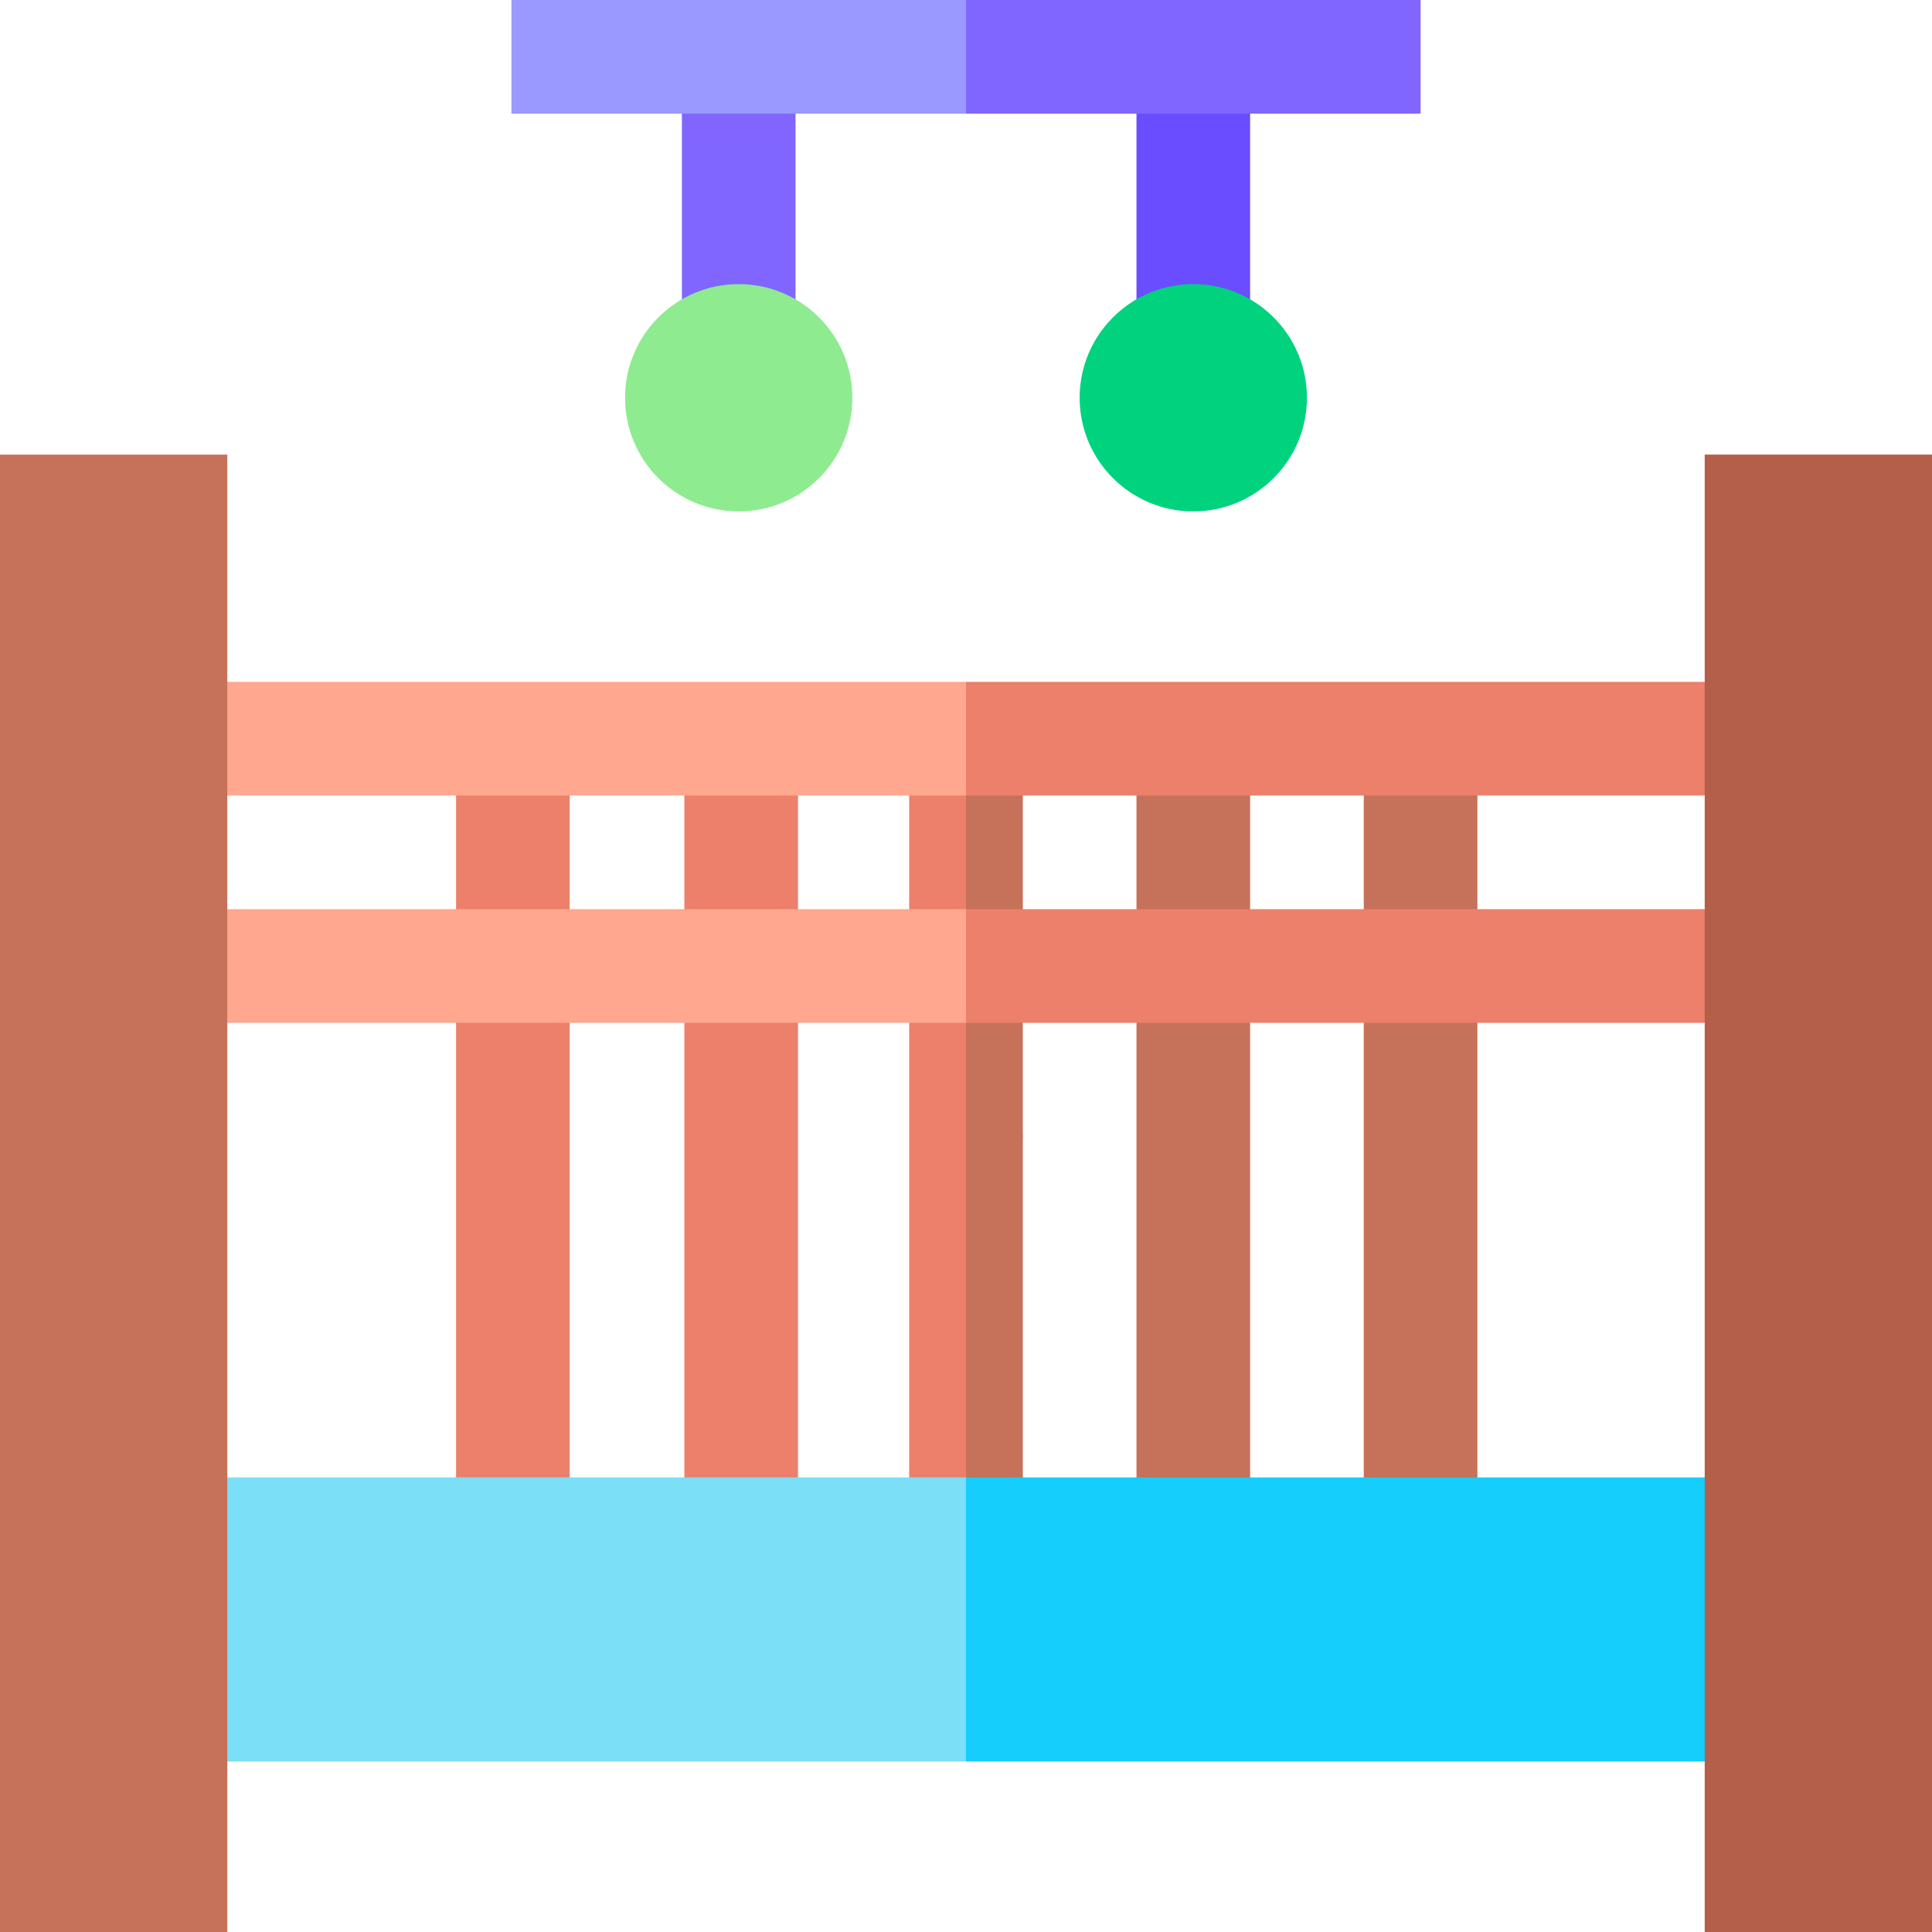 <svg id="Layer_1" enable-background="new 0 0 510 510" height="512" viewBox="0 0 510 510" width="512" xmlns="http://www.w3.org/2000/svg"><g id="XMLID_175_"><g id="XMLID_436_"><g><path id="XMLID_185_" d="m255 405c-5.246 0-9.754 0-15 0 0-11.664 0-198.336 0-210h15l15 105z" fill="#ec806b"/></g></g><g id="XMLID_443_"><path id="XMLID_444_" d="m360 195h30v210h-30z" fill="#c6715a"/></g><g id="XMLID_441_"><g><path id="XMLID_68_" d="m300 195h30v210h-30z" fill="#c6715a"/></g></g><g id="XMLID_1_"><g><path id="XMLID_2_" d="m180.652 195h30v210h-30z" fill="#ec806b"/></g></g><g id="XMLID_3_"><g><path id="XMLID_4_" d="m120.391 195h30v210h-30z" fill="#ec806b"/></g></g><g id="XMLID_431_"><g><g id="XMLID_65_"><path d="m255 195h15v210h-15z" fill="#c6715a"/></g></g></g><g id="XMLID_401_"><g><path id="XMLID_547_" d="m255 270c-15.191 0-209.806 0-225 0 0-10.492 0-19.508 0-30h225l15 15z" fill="#ffa78f"/></g></g><path id="XMLID_354_" d="m255 390 15 37.5-15 37.5c-11.664 0-198.336 0-210 0 0-20.194 0-63.236 0-75z" fill="#7bdff8"/><g id="XMLID_411_"><g><path id="XMLID_111_" d="m255 240h225v30h-225z" fill="#ec806b"/></g></g><g id="XMLID_396_"><path id="XMLID_400_" d="m300 15h30v90h-30z" fill="#6a4dff"/></g><g id="XMLID_391_"><path id="XMLID_395_" d="m210 105c-10.492 0-19.508 0-30 0 0-10.889 0-79.04 0-90h30z" fill="#8066ff"/></g><circle id="XMLID_388_" cx="195" cy="105" fill="#8eeb90" r="30"/><circle id="XMLID_385_" cx="315" cy="105" fill="#00d27e" r="30"/><g id="XMLID_380_"><path id="XMLID_384_" d="m255 30c-14.518 0-105.387 0-120 0 0-10.492 0-19.508 0-30h120l15 15z" fill="#99f"/></g><g id="XMLID_361_"><path id="XMLID_379_" d="m255 0h120v30h-120z" fill="#8066ff"/></g><path id="XMLID_331_" d="m255 390h210v75h-210z" fill="#15cefc"/><g id="XMLID_406_"><g><path id="XMLID_545_" d="m255 210c-15.191 0-209.806 0-225 0 0-10.492 0-19.508 0-30h225l15 15z" fill="#ffa78f"/></g></g><path id="XMLID_327_" d="m60 510c-7.26 0-52.693 0-60 0 0-11.005 0-379.007 0-390h60z" fill="#c6715a"/><g id="XMLID_416_"><g><path id="XMLID_77_" d="m255 180h225v30h-225z" fill="#ec806b"/></g></g><path id="XMLID_314_" d="m450 120h60v390h-60z" fill="#b35f49"/></g></svg>